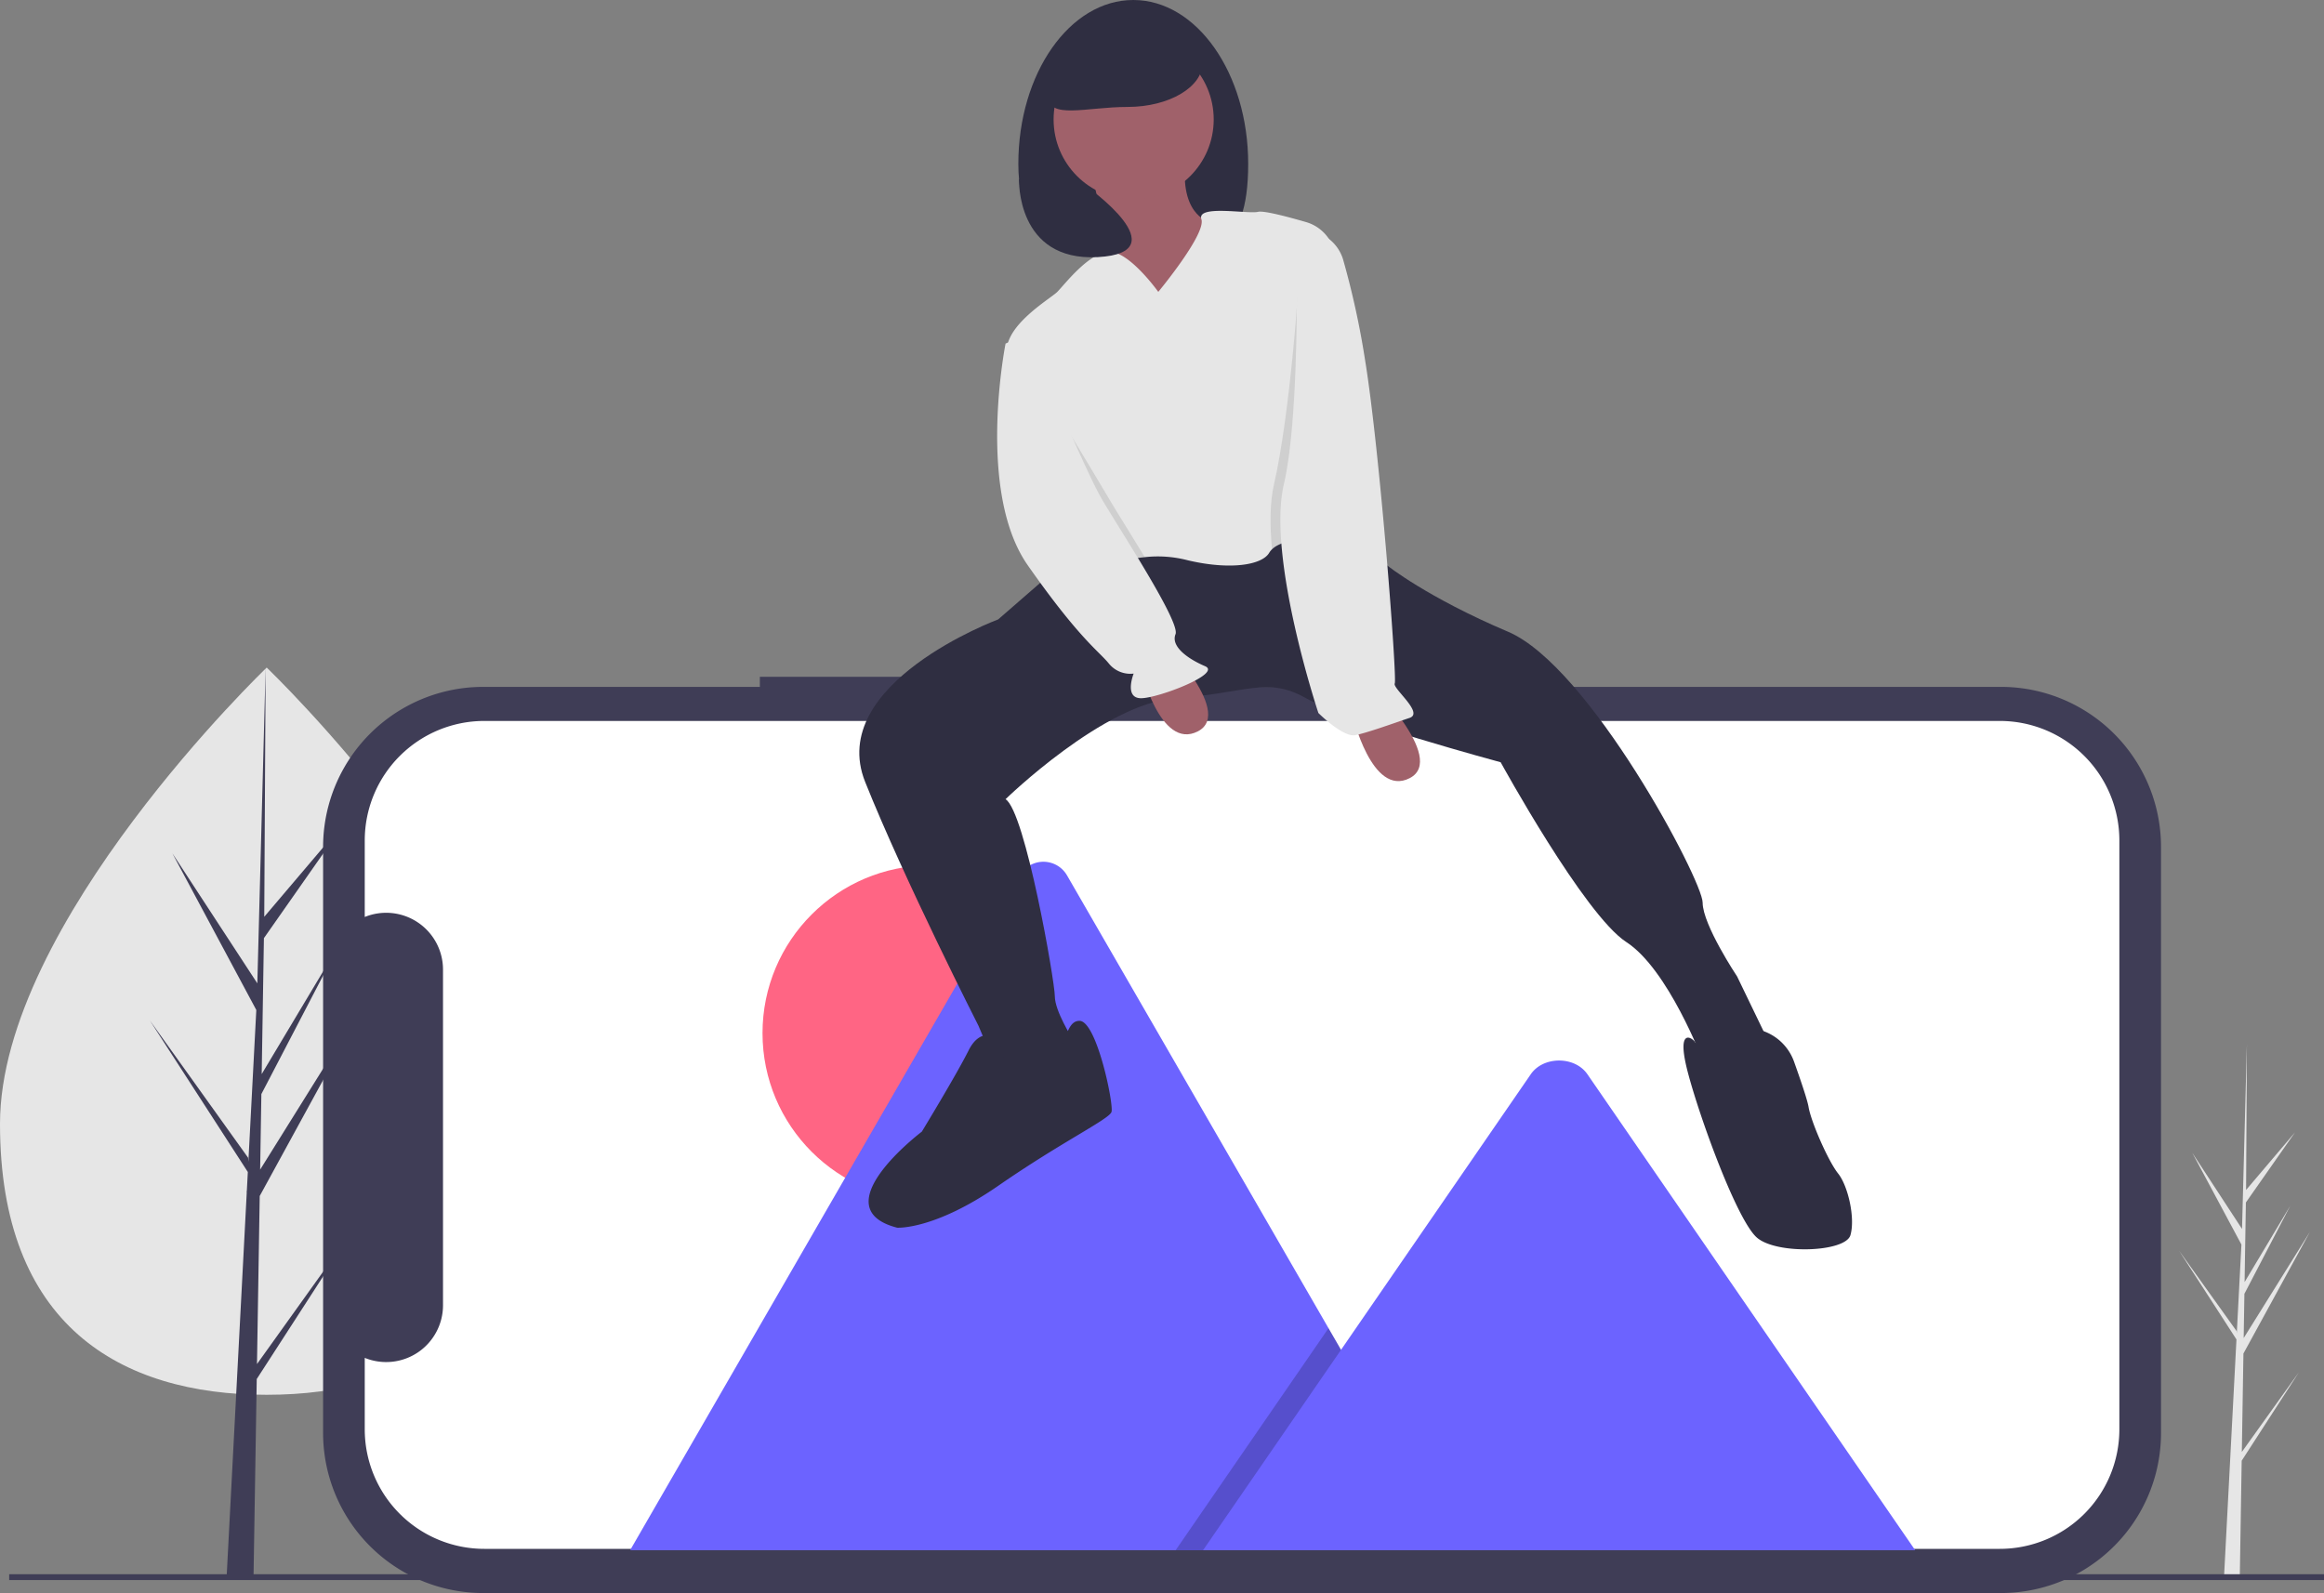 <svg id="bcf293f5-8fbd-4846-8a1b-f68cbaf5ea67" data-name="Layer 1" xmlns="http://www.w3.org/2000/svg" width="891.522" height="611.239" viewBox="0 0 891.522 611.239"><rect x="0" y="0" width="891.522" height="611.239" fill="#808080" stroke="none"/><title>landscape_mode</title><polygon points="860 557.113 860.614 519.338 886.158 472.606 860.71 513.413 860.986 496.428 878.591 462.617 861.059 491.933 861.059 491.933 861.555 461.385 880.407 434.467 861.633 456.581 861.943 400.566 859.995 474.72 860.155 471.661 840.988 442.322 859.847 477.533 858.061 511.65 858.008 510.744 835.912 479.87 857.941 513.943 857.718 518.21 857.678 518.274 857.696 518.625 853.165 605.183 859.219 605.183 859.945 560.474 881.921 526.484 860 557.113" fill="#e6e6e6"/><path d="M358.861,575.597c0,77.052-45.806,103.956-102.311,103.956S154.239,652.649,154.239,575.597,256.55,400.523,256.55,400.523,358.861,498.545,358.861,575.597Z" transform="translate(-154.239 -144.381)" fill="#e6e6e6"/><polygon points="98.584 523.385 99.632 458.9 143.239 379.122 99.796 448.784 100.267 419.788 130.321 362.07 100.392 412.115 100.392 412.115 101.239 359.966 133.421 314.015 101.372 351.765 101.901 256.142 98.575 382.73 98.848 377.508 66.128 327.424 98.323 387.533 95.275 445.775 95.184 444.229 57.463 391.523 95.07 449.69 94.688 456.974 94.62 457.083 94.651 457.681 86.916 605.446 97.251 605.446 98.491 529.122 136.005 471.098 98.584 523.385" fill="#3f3d56"/><path d="M445.731,404.06v3.874H339.606a61.422,61.422,0,0,0-61.422,61.423V694.197a61.422,61.422,0,0,0,61.422,61.423H921.816a61.422,61.422,0,0,0,61.422-61.423V469.356a61.422,61.422,0,0,0-61.422-61.423H521.272v-3.874Z" transform="translate(-154.239 -144.381)" fill="#3f3d56"/><path d="M340.034,421.007H921.388a45.872,45.872,0,0,1,45.872,45.872V692.798a45.872,45.872,0,0,1-45.872,45.872H340.034a45.873,45.873,0,0,1-45.872-45.872V665.391a21.804,21.804,0,0,0,30.022-20.18V516.403a21.804,21.804,0,0,0-30.022-20.18V466.879A45.872,45.872,0,0,1,340.034,421.007Z" transform="translate(-154.239 -144.381)" fill="#fff"/><circle cx="356.903" cy="396.405" r="64.39" fill="#ff6584"/><path d="M713.063,739.213H397.183a6.443,6.443,0,0,1-1.18-.094L545.399,480.343a10.46,10.46,0,0,1,18.209,0L663.872,654.002l4.803,8.31Z" transform="translate(-154.239 -144.381)" fill="#6c63ff"/><polygon points="558.824 594.832 450.975 594.832 503.918 517.931 507.728 512.391 509.633 509.621 514.436 517.931 558.824 594.832" opacity="0.2"/><path d="M888.943,739.213H615.732l52.943-76.901,3.81-5.54,68.989-100.217c4.523-6.568,15.404-6.977,20.721-1.239a12.467,12.467,0,0,1,.993,1.239Z" transform="translate(-154.239 -144.381)" fill="#6c63ff"/><path d="M633.065,207.237c0,34.715-14.946,35.793-39.295,35.793s-48.879-1.079-48.879-35.793,19.738-62.857,44.087-62.857S633.065,172.523,633.065,207.237Z" transform="translate(-154.239 -144.381)" fill="#2f2e41"/><path d="M572.589,208.651s10.394,43.467,6.615,48.192S611.332,271.962,611.332,271.962l15.119-41.577-8.504-.945s-12.284-2.835-8.504-26.458S572.589,208.651,572.589,208.651Z" transform="translate(-154.239 -144.381)" fill="#a0616a"/><circle cx="434.887" cy="45.845" r="30.71" fill="#a0616a"/><path d="M558.888,363.148l-21.733,18.899s-66.145,24.568-51.026,62.366S529.595,537.96,529.595,537.96l7.559,17.954h18.899l12.284-5.67-2.835-7.559s-6.615-10.394-6.615-16.064-11.339-70.87-18.899-75.595c0,0,37.797-36.852,65.2-38.742s34.962-8.504,50.081,0,74.65,24.568,74.65,24.568,32.128,58.586,48.192,68.98,29.293,45.357,29.293,45.357l26.458-4.725-13.229-27.403s-13.229-19.844-13.229-28.348-43.467-90.714-74.65-103.943-46.298-25.392-46.298-25.392L615,342Z" transform="translate(-154.239 -144.381)" fill="#2f2e41"/><path d="M537.154,542.685s-6.615-4.725-11.339,4.725-17.954,31.183-17.954,31.183-38.742,29.293-9.449,36.852c0,0,14.174.945,38.742-16.064s42.522-25.513,43.467-28.348-5.67-34.962-12.284-34.962-4.725,15.119-12.284,15.119a86.978,86.978,0,0,0-16.064,1.89Z" transform="translate(-154.239 -144.381)" fill="#2f2e41"/><path d="M842.493,551.821A19.367,19.367,0,0,0,817.588,540.062c-1.451.544-2.434,1.111-2.623,1.678-.945,2.835-9.496,4.235-10.418,2.59s-7.536-6.37-2.811,11.584,18.899,56.696,26.458,63.31,34.018,5.67,35.907-.945-.945-18.899-4.725-23.623-10.394-19.844-11.339-25.513C847.593,566.475,845.055,558.994,842.493,551.821Z" transform="translate(-154.239 -144.381)" fill="#2f2e41"/><path d="M672.996,418.433s7.435,32.045,22.031,24.515-16.003-37.521-16.003-37.521Z" transform="translate(-154.239 -144.381)" fill="#a0616a"/><path d="M591.732,400.479s7.435,32.045,22.031,24.515S597.76,387.474,597.76,387.474Z" transform="translate(-154.239 -144.381)" fill="#a0616a"/><path d="M663.775,348.029c-10.933,3.364-18.124,3.732-21.573,7.115a6.623,6.623,0,0,0-1.106,1.389c-2.835,4.725-15.119,6.615-31.183,2.835a45.354,45.354,0,0,0-16.508-1.21c-5.49.558-11.018,1.72-21.289,1.21-17.925-.898-26.496-59.587-30.559-75.311-.217-.86-.425-1.587-.624-2.173-3.78-11.339,16.064-22.678,18.899-25.513s11.339-14.174,19.163-15.355c7.815-1.181,19.579,15.355,19.579,15.355s18.426-22.206,16.536-27.875,17.954-1.89,21.733-2.835c2.136-.539,11.056,1.795,18.417,3.931a15.723,15.723,0,0,1,11.311,13.872c.123,1.54.255,3.213.387,5.008C669.303,279.332,673.159,345.147,663.775,348.029Z" transform="translate(-154.239 -144.381)" fill="#e6e6e6"/><path d="M593.406,358.159c-5.49.558-11.018,1.72-21.289,1.21-17.925-.898-26.496-59.587-30.559-75.311.68-4.895,1.266-7.843,1.266-7.843l5.197,7.087s25.041,41.105,31.655,52.444C582.379,340.375,587.926,349.116,593.406,358.159Z" transform="translate(-154.239 -144.381)" opacity="0.1"/><path d="M548.494,272.434l-8.504,3.78S528.65,332.91,548.494,361.258s27.403,33.073,31.183,37.797a10.577,10.577,0,0,0,9.449,3.78s-3.78,9.449,2.835,9.449,31.183-9.449,24.568-12.284-13.229-7.559-11.339-12.284-21.733-40.632-28.348-51.971S548.494,272.434,548.494,272.434Z" transform="translate(-154.239 -144.381)" fill="#e6e6e6"/><path d="M663.775,348.029c-10.933,3.364-18.124,3.732-21.573,7.115-.869-9.336-.832-18.133.784-25.069,5.808-24.891,10.191-78.789,9.922-92.131-.032-1.583.306.945,1.89.945v.945c6.993,0,8.958-2.485,10.923,4.224.397,1.342.813,2.816,1.238,4.413C669.303,279.332,673.159,345.147,663.775,348.029Z" transform="translate(-154.239 -144.381)" opacity="0.1"/><path d="M651.491,232.747H654.387a15.744,15.744,0,0,1,15.114,11.311,322.154,322.154,0,0,1,8.449,38.771c5.67,34.962,12.284,121.896,11.339,123.786s11.339,11.339,5.67,13.229-16.064,5.67-20.789,6.615-14.174-8.504-14.174-8.504-19.844-59.531-13.229-87.879S651.491,232.747,651.491,232.747Z" transform="translate(-154.239 -144.381)" fill="#e6e6e6"/><path d="M615.605,168.388c0,9.402-12.898,17.024-28.809,17.024s-30.555,5.037-30.555-4.365,14.644-29.682,30.555-29.682S615.605,158.987,615.605,168.388Z" transform="translate(-154.239 -144.381)" fill="#2f2e41"/><path d="M545.153,213.129s-1.176,31.648,30.273,29.902-4.25-27.052-4.25-27.052Z" transform="translate(-154.239 -144.381)" fill="#2f2e41"/><rect x="3.522" y="604.022" width="888" height="2.241" fill="#3f3d56"/></svg>